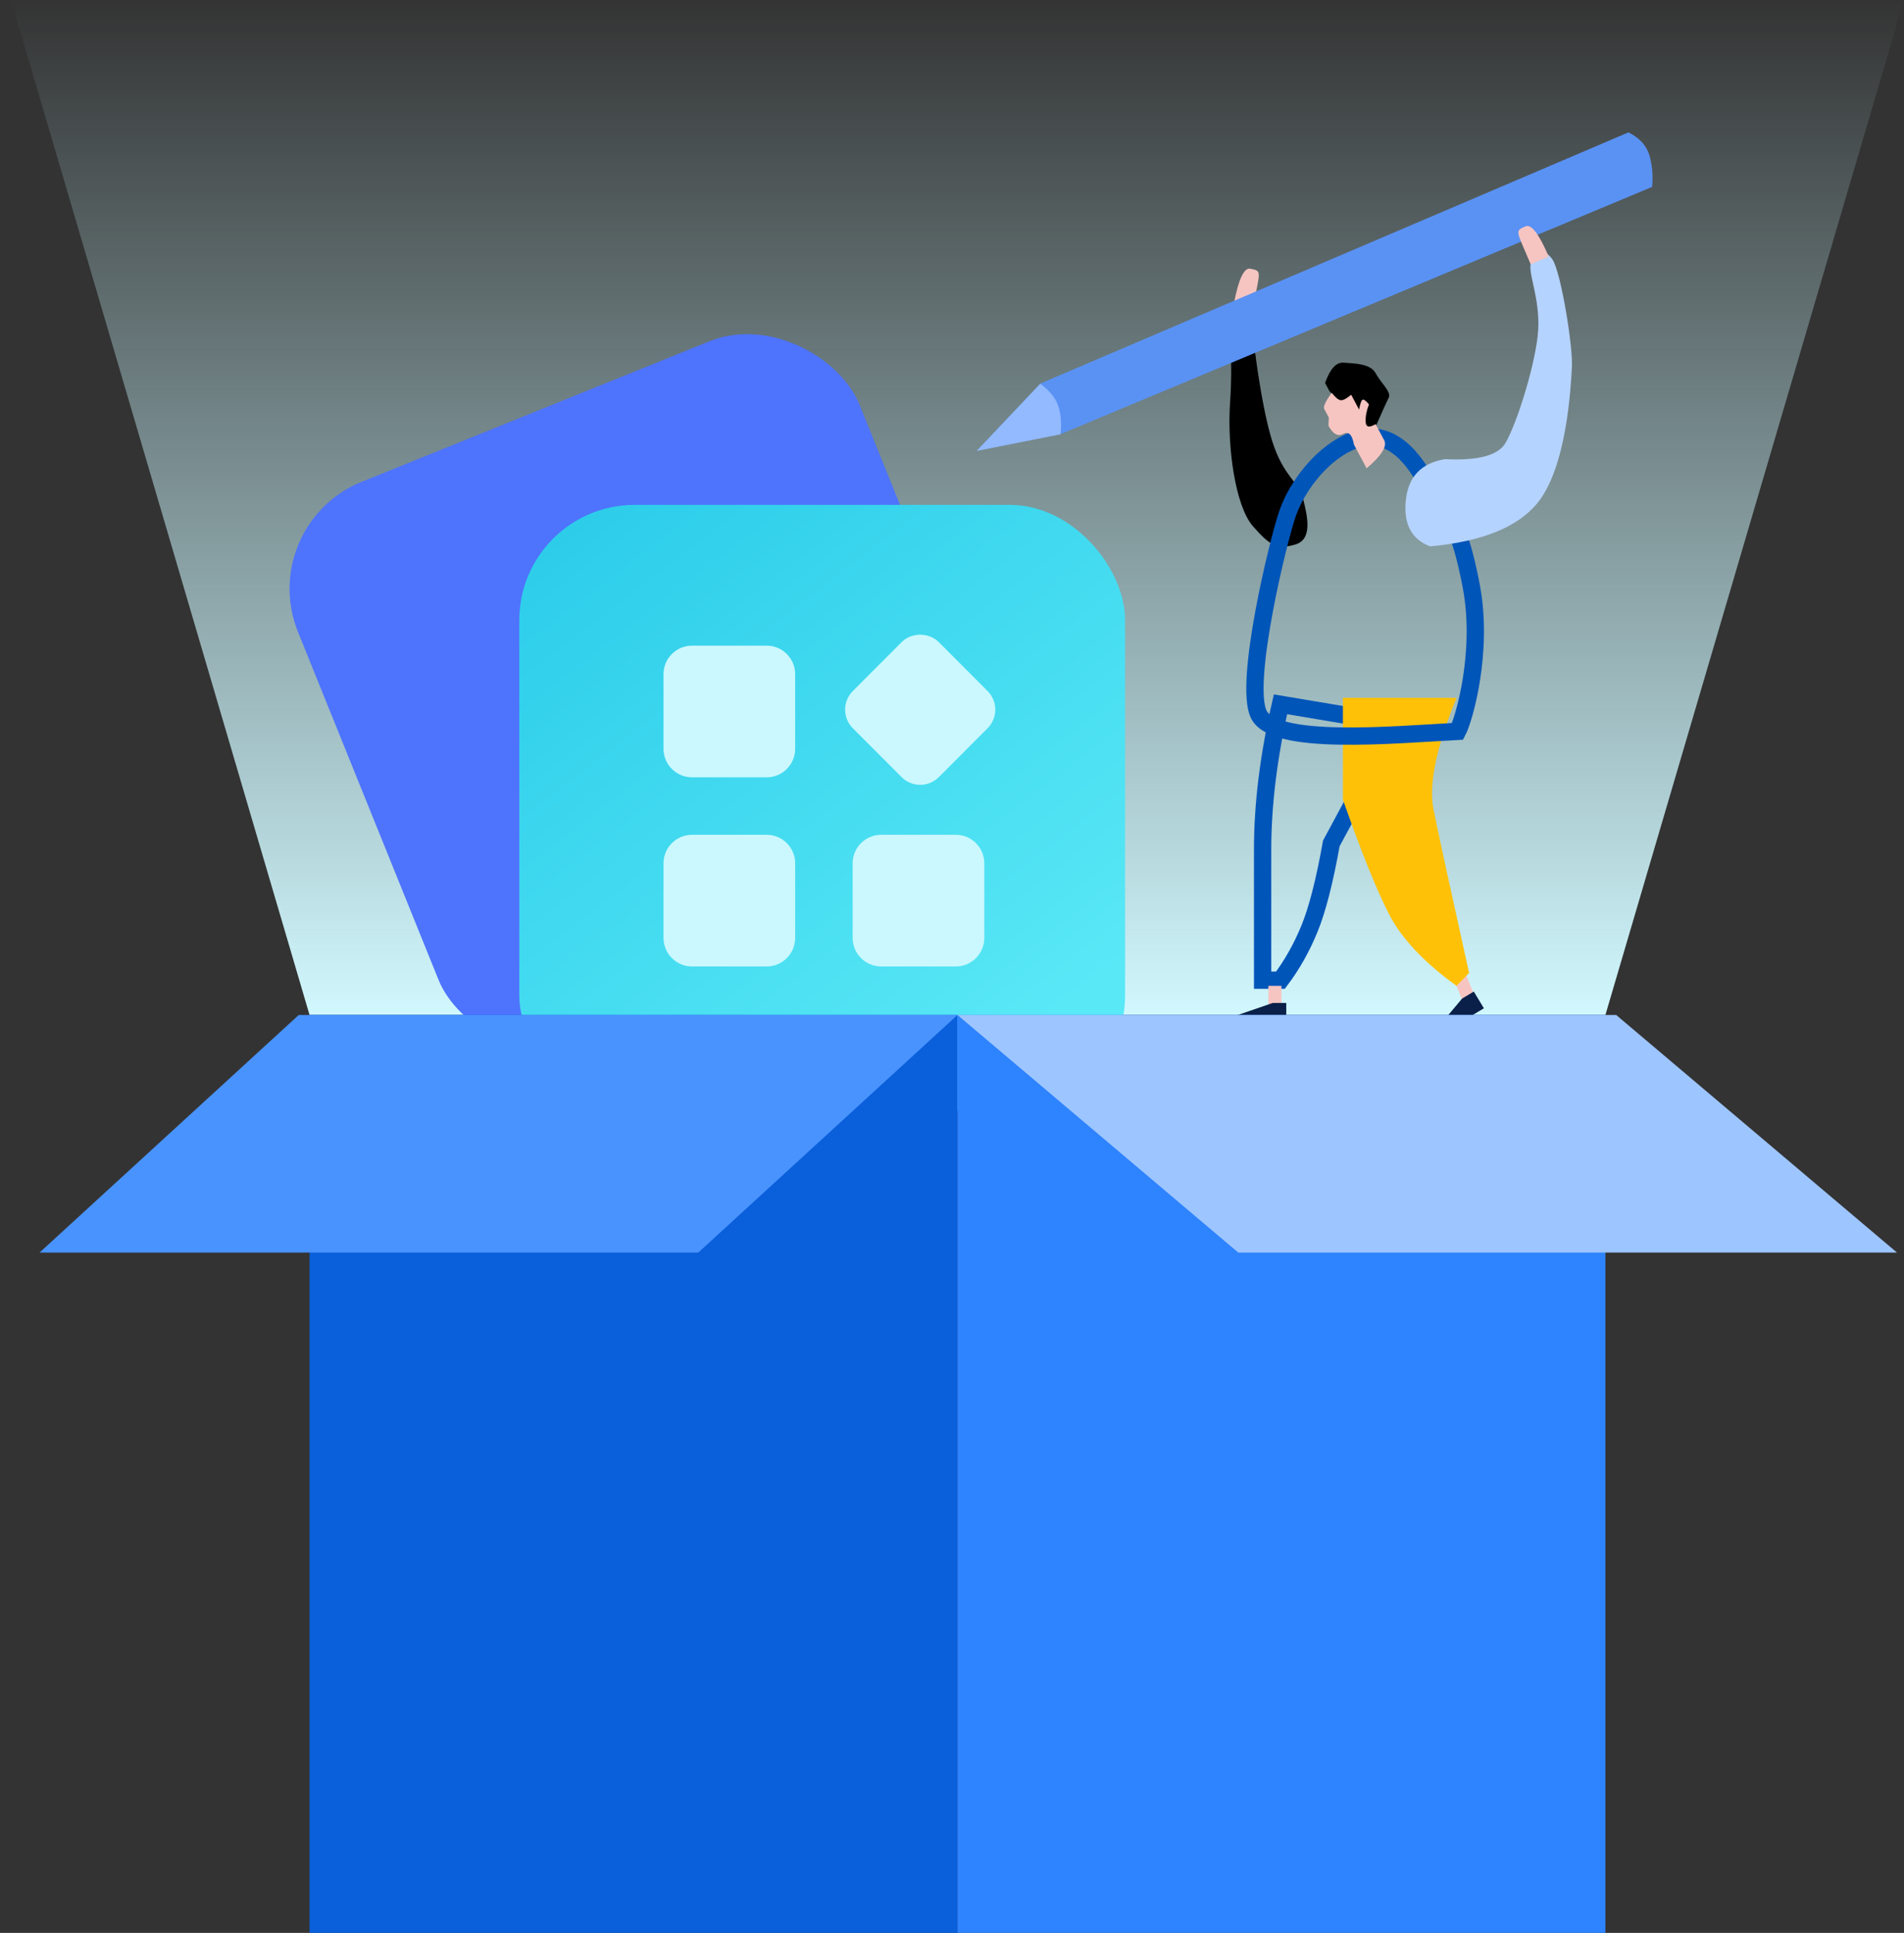<?xml version="1.0" encoding="UTF-8"?>
<svg width="132px" height="134px" viewBox="0 0 132 134" version="1.1" xmlns="http://www.w3.org/2000/svg" xmlns:xlink="http://www.w3.org/1999/xlink">
    <rect x="0" y="0" width="132" height="134" fill="#333333" stroke="none"/>
    <!-- Generator: Sketch 52.4 (67378) - http://www.bohemiancoding.com/sketch -->
    <title>分组 32</title>
    <desc>Created with Sketch.</desc>
    <defs>
        <linearGradient x1="50%" y1="7.929%" x2="50%" y2="100%" id="linearGradient-1">
            <stop stop-color="#C8F8FF" stop-opacity="0" offset="0%"></stop>
            <stop stop-color="#D2F9FF" offset="100%"></stop>
        </linearGradient>
        <linearGradient x1="82.479%" y1="88.881%" x2="14.021%" y2="0%" id="linearGradient-2">
            <stop stop-color="#59E8F6" offset="0%"></stop>
            <stop stop-color="#2DCDEA" offset="100%"></stop>
        </linearGradient>
    </defs>
    <g id="页面-1" stroke="none" stroke-width="1" fill="none" fill-rule="evenodd">
        <g id="海纳官网首页-copy-2" transform="translate(-894, -2380)">
            <g id="我们的优势" transform="translate(385, 1843)">
                <g id="分组-32" transform="translate(508, 531)">
                    <polygon id="矩形" fill="url(#linearGradient-1)" fill-rule="nonzero" points="0 0 134.759 0 112.299 76.364 22.46 76.364"></polygon>
                    <rect id="矩形" fill="#4E73FC" fill-rule="nonzero" transform="translate(46, 54) rotate(-22) translate(-46, -54) " x="25" y="33" width="42" height="42" rx="8"></rect>
                    <rect id="矩形" fill="url(#linearGradient-2)" fill-rule="nonzero" x="37" y="41" width="42" height="42" rx="8"></rect>
                    <g id="分组-18" transform="translate(47, 50)" fill="#CBF8FF">
                        <path d="M7.152,23 L1.975,23 C0.885,22.999 0.002,22.116 0,21.026 L0,15.847 C0,14.759 0.885,13.873 1.975,13.873 L7.153,13.873 C8.242,13.873 9.127,14.758 9.127,15.847 L9.127,21.026 C9.127,22.114 8.242,23 7.152,23 Z" id="路径"></path>
                        <path d="M7.152,9.888 L1.975,9.888 C0.885,9.887 0.002,9.004 0,7.914 L0,2.734 C0,1.645 0.885,0.761 1.975,0.761 L7.153,0.761 C8.242,0.761 9.127,1.646 9.127,2.734 L9.127,7.913 C9.127,9.001 8.242,9.888 7.152,9.888 Z" id="路径"></path>
                        <path d="M20.266,23 L15.086,23 C13.997,22.999 13.113,22.116 13.112,21.026 L13.112,15.847 C13.112,14.759 13.998,13.873 15.086,13.873 L20.266,13.873 C21.355,13.873 22.239,14.758 22.239,15.847 L22.239,21.026 C22.239,22.114 21.354,23 20.266,23 Z" id="路径"></path>
                        <path d="M17.795,10.409 C17.311,10.41 16.847,10.217 16.506,9.873 L13.124,6.488 C12.414,5.774 12.414,4.62 13.124,3.906 L16.507,0.517 C17.194,-0.172 18.394,-0.172 19.084,0.517 L22.467,3.906 C23.178,4.618 23.178,5.777 22.467,6.488 L19.085,9.874 C18.743,10.217 18.279,10.41 17.795,10.409 Z" id="路径"></path>
                    </g>
                    <g id="举牌人物" transform="translate(67, 15)">
                        <g>
                            <path d="M20.857,14.034 C20.857,14.339 21.417,19.124 22.204,21.595 C22.991,24.066 24.026,24.349 24.346,25.608 C24.665,26.868 25,28.411 23.78,28.755 C22.559,29.099 22.064,28.859 20.857,27.475 C19.65,26.091 19.064,22.002 19.279,18.884 C19.494,15.766 19.157,14.855 19.494,14.034 C19.831,13.212 20.857,13.728 20.857,14.034 Z" id="Path-44" fill="#000000"></path>
                            <path d="M22.773,39.826 C21.947,43.431 21.534,46.786 21.534,49.892 C21.534,52.998 21.534,56.018 21.534,58.951 L22.773,58.951 C23.57,57.893 24.24,56.705 24.781,55.386 C25.323,54.068 25.828,52.095 26.298,49.468 L28.719,44.972 L30.282,41.086 L22.773,39.826 Z" id="Path-46" stroke="#0055B9" stroke-width="1.2"></path>
                            <polygon id="Path-23" fill="#F6C5C1" transform="translate(22.386, 60.248) scale(-1, 1) translate(-22.386, -60.248) " points="21.932 61.149 22.839 61.149 22.839 59.346 21.932 59.346"></polygon>
                            <polygon id="Path-24" fill="#0A2048" transform="translate(21.36, 61.208) scale(-1, 1) translate(-21.36, -61.208) " points="19.547 60.532 20.489 60.532 23.174 61.458 23.174 61.884 19.547 61.884"></polygon>
                            <polygon id="Path-23" fill="#F6C5C1" transform="translate(35.506, 59.457) scale(-1, 1) rotate(22) translate(-35.506, -59.457) " points="35.051 60.36 35.957 60.358 35.961 58.554 35.055 58.556"></polygon>
                            <polygon id="Path-24" fill="#0A2048" transform="translate(34.973, 61.252) scale(-1, 1) rotate(31) translate(-34.973, -61.252) " points="33.165 60.576 34.106 60.573 36.784 61.494 36.783 61.92 33.161 61.93"></polygon>
                            <path d="M27.101,39.379 L34.979,39.379 C33.568,42.828 33.035,45.406 33.381,47.111 C33.726,48.817 34.549,52.597 35.848,58.45 L34.979,59.346 C32.737,57.725 31.183,56.08 30.317,54.411 C29.452,52.742 28.38,50.082 27.101,46.432 L27.101,39.379 Z" id="Path-47" fill="#FFC107"></path>
                            <path d="M29.06,21.307 C30.912,21.307 32.521,23.078 33.887,26.622 C34.664,26.622 35.37,28.304 36.005,31.669 C36.851,36.155 35.513,40.827 35.053,41.701 C30.486,41.947 22.296,42.715 21.259,40.509 C20.223,38.304 22.612,28.476 23.256,26.622 C24.173,23.978 26.763,21.307 29.06,21.307 Z" id="Path-45" stroke="#0055B9" stroke-width="1.2"></path>
                            <path d="M33.512,22.306 C35.754,22.819 37.198,22.69 37.845,21.919 C38.815,20.762 40.62,17.329 41.309,15.054 C41.997,12.779 41.412,10.774 41.707,10.019 C42.002,9.264 42.876,9.005 43.273,10.021 C43.67,11.037 43.613,16.149 43.281,17.562 C42.95,18.976 41.712,24.36 39.261,26.442 C37.627,27.83 35.022,28.377 31.446,28.082 C30.259,27.376 29.89,26.23 30.34,24.646 C30.79,23.061 31.848,22.281 33.512,22.306 Z" id="Path-44" fill="#B5D3FF" transform="translate(36.853, 18.756) rotate(-10) translate(-36.853, -18.756) "></path>
                            <path d="M19.183,10.209 C19.364,10.209 19.835,10.208 20.596,10.208 C21.737,10.206 21.737,10.268 21.736,10.917 C21.736,11.35 20.884,11.567 19.181,11.569 L19.183,10.209 Z" id="Path-20" fill="#F6C5C1" transform="translate(20.459, 10.888) scale(-1, 1) rotate(-101) translate(-20.459, -10.888) "></path>
                            <path d="M26.493,17.143 L26.491,16.502 C27.256,15.802 27.851,15.587 28.278,15.856 C28.918,16.26 29.901,16.786 29.903,17.546 C29.905,18.307 30.277,19.213 29.908,19.472 C29.662,19.645 29.08,20.095 28.162,20.821 L27.432,20.498 L26.493,17.143 Z" id="Path-43" fill="#000000" transform="translate(28.281, 18.283) rotate(-28) translate(-28.281, -18.283) "></path>
                            <path d="M27.637,17.75 C26.982,18.068 26.654,18.315 26.655,18.491 C26.655,18.667 26.656,18.892 26.656,19.167 L26.37,19.655 C26.372,20.308 26.584,20.636 27.009,20.637 C27.433,20.638 27.535,20.972 27.315,21.64 L27.32,23.504 C28.646,23.212 29.309,22.829 29.308,22.355 C29.307,21.882 29.306,21.459 29.305,21.088 C28.793,21.118 28.615,20.966 28.772,20.63 C28.929,20.295 29.187,19.972 29.546,19.663 C29.474,19.337 29.392,19.174 29.3,19.174 C29.207,19.173 29.03,19.336 28.77,19.661 L28.767,18.497 C28.362,18.585 28.091,18.585 27.955,18.494 C27.819,18.404 27.713,18.156 27.637,17.75 Z" id="Path-42" fill="#F6C5C1" transform="translate(27.958, 20.627) rotate(-28) translate(-27.958, -20.627) "></path>
                            <path d="M5.646,15.914 L47.77,2.126 C48.499,2.574 48.934,3.141 49.075,3.827 C49.216,4.514 49.216,5.249 49.076,6.033 L6.743,19.53 L0.851,20.169 L5.646,15.914 Z" id="路径-22" fill="#5A92F4" fill-rule="nonzero" transform="translate(25.016, 11.147) rotate(-5) translate(-25.016, -11.147) "></path>
                            <path d="M6.312,17.751 C6.897,18.267 7.262,18.802 7.408,19.358 C7.553,19.914 7.553,20.583 7.409,21.367 L1.517,22.005 L6.312,17.751 Z" id="路径-22" fill="#93BAFF" fill-rule="nonzero" transform="translate(4.517, 19.878) rotate(-5) translate(-4.517, -19.878) "></path>
                            <path d="M38.967,7.202 C39.149,7.202 39.62,7.201 40.382,7.199 C41.524,7.196 41.523,7.258 41.522,7.907 C41.521,8.339 40.669,8.557 38.964,8.561 L38.967,7.202 Z" id="Path-20" fill="#F6C5C1" transform="translate(40.243, 7.88) rotate(-113) translate(-40.243, -7.88) "></path>
                        </g>
                    </g>
                    <rect id="矩形" fill="#0A5FDA" fill-rule="nonzero" x="22.46" y="76.364" width="44.92" height="63.636"></rect>
                    <polygon id="矩形" fill="#4993FF" fill-rule="nonzero" points="21.711 76.364 67.38 76.364 49.412 92.834 3.743 92.834"></polygon>
                    <rect id="矩形" fill="#2E83FF" fill-rule="nonzero" x="67.38" y="76.364" width="44.92" height="63.636"></rect>
                    <polygon id="矩形" fill="#9DC5FF" fill-rule="nonzero" points="67.38 76.364 113.048 76.364 132.513 92.834 86.845 92.834"></polygon>
                </g>
            </g>
        </g>
    </g>
</svg>
